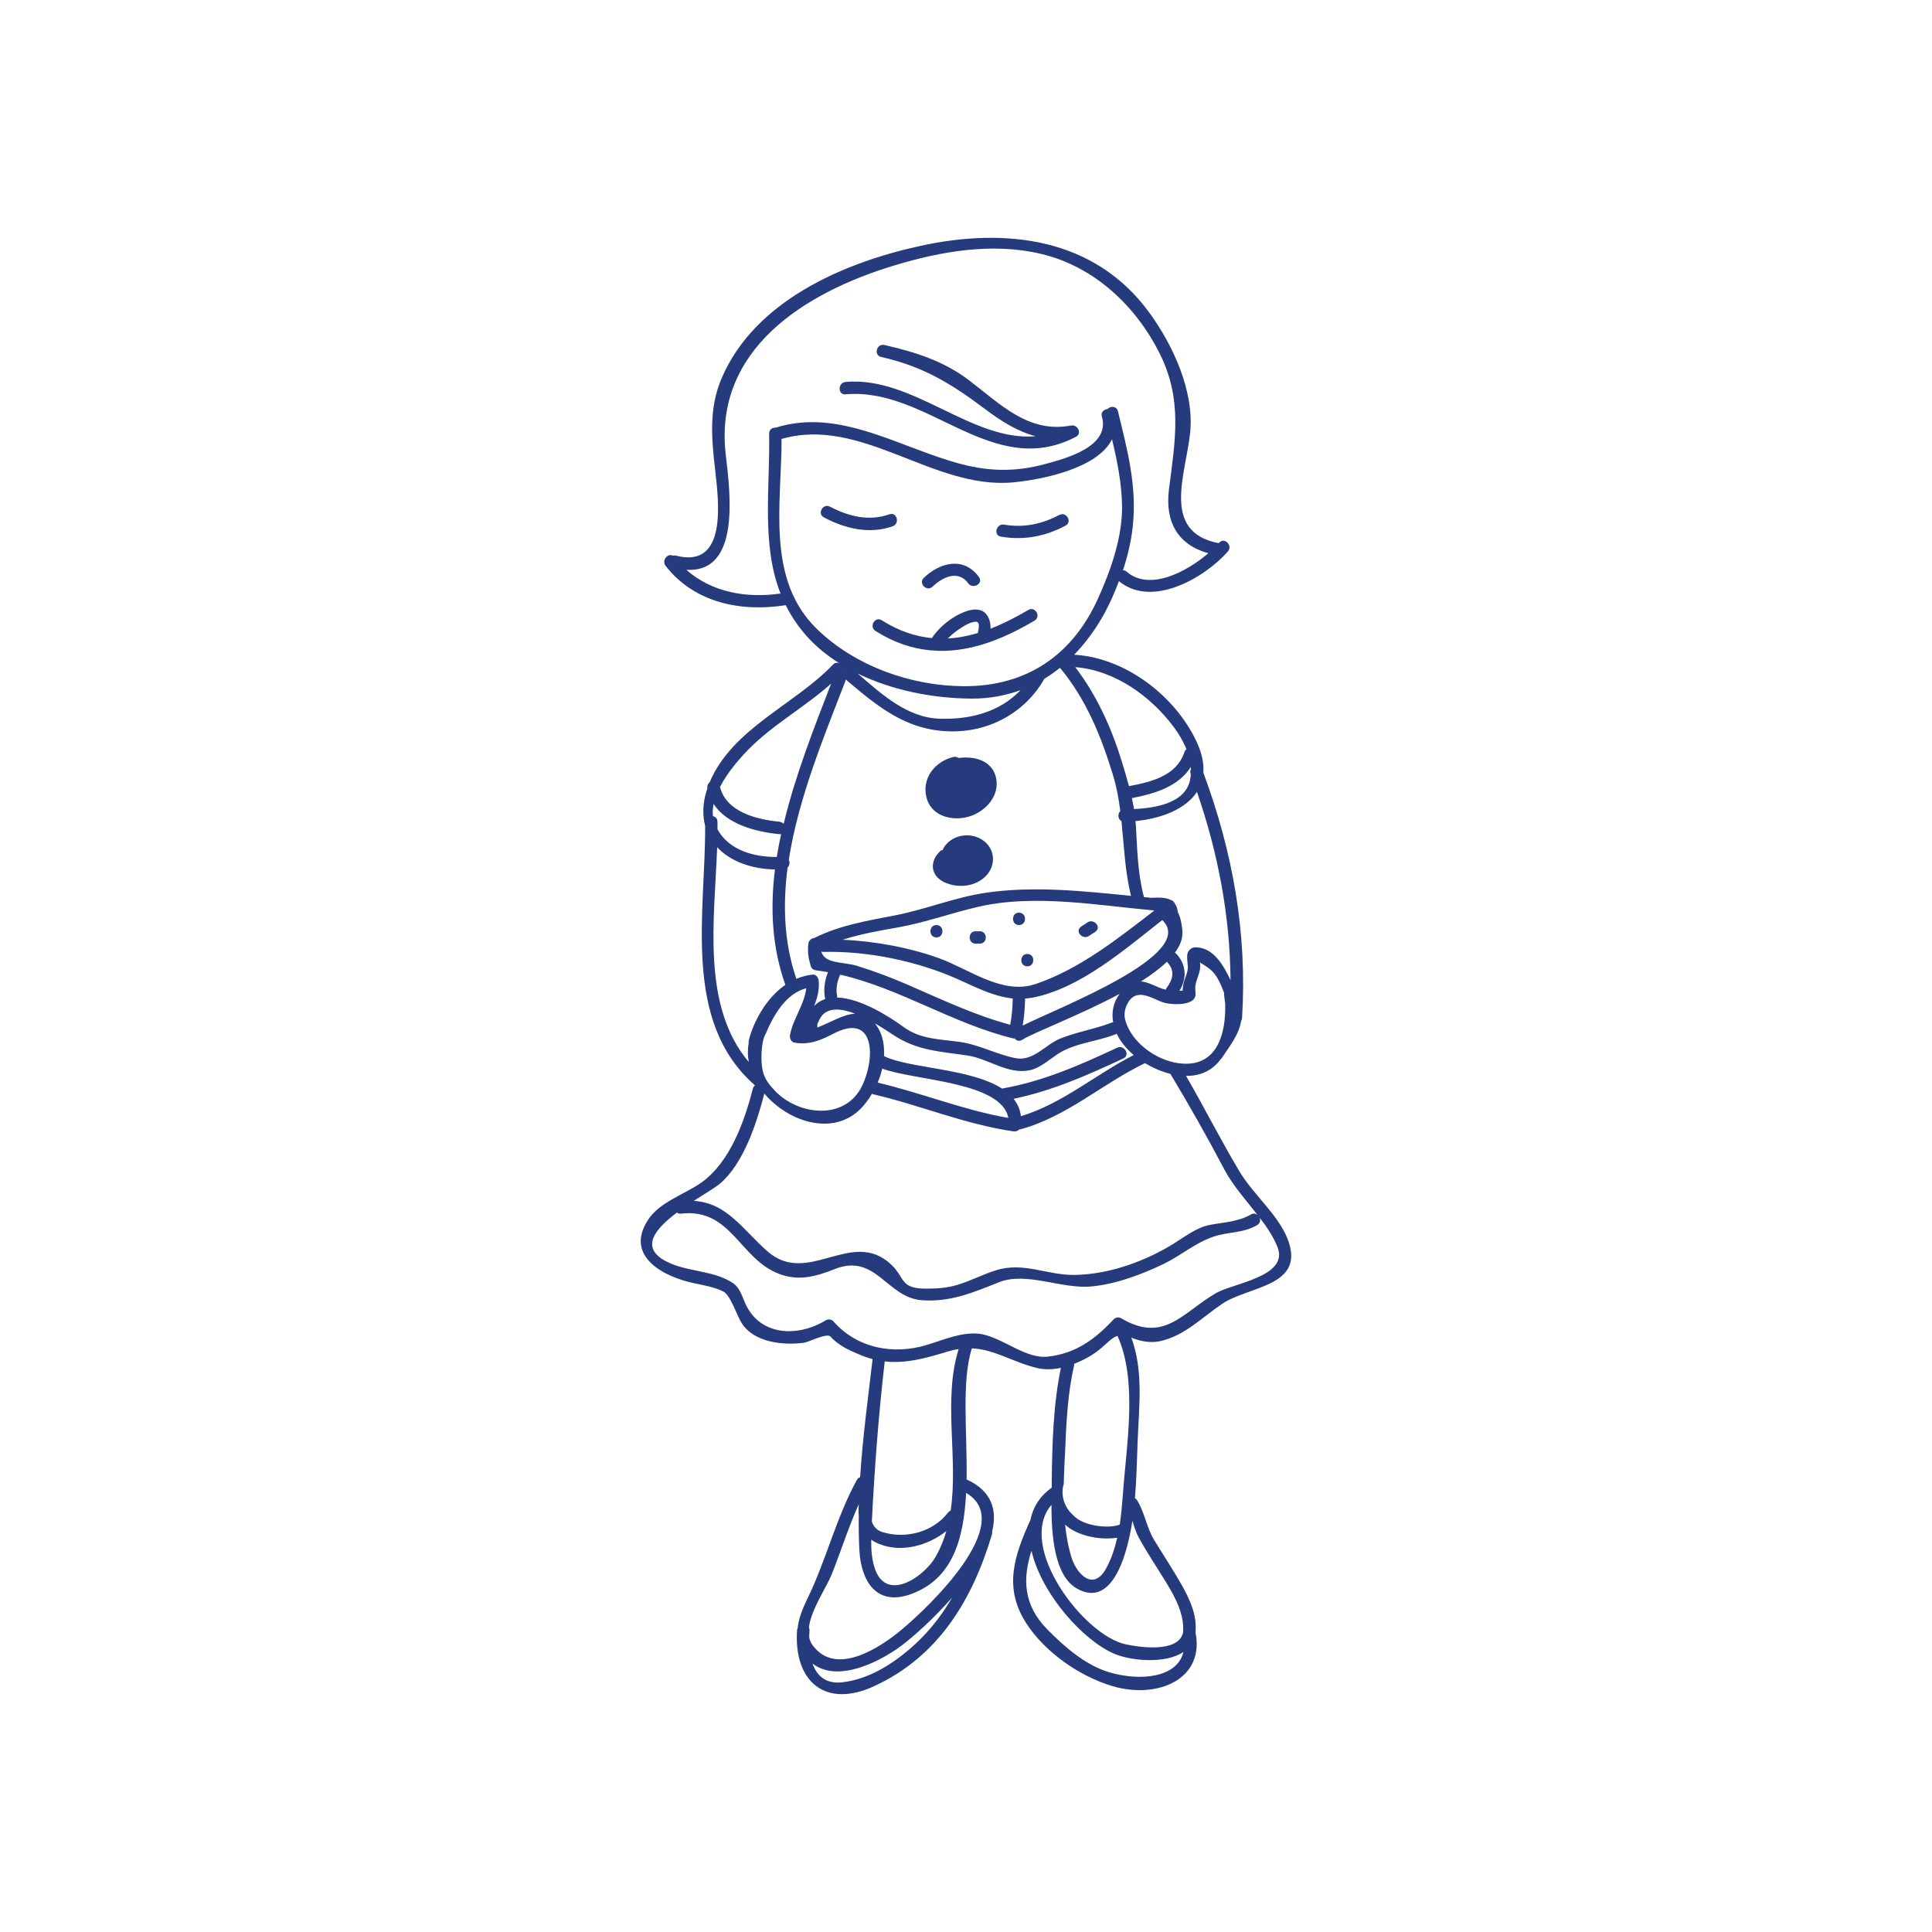 <?xml version="1.0" encoding="utf-8"?>
<!-- Generator: Adobe Illustrator 16.0.0, SVG Export Plug-In . SVG Version: 6.00 Build 0)  -->
<!DOCTYPE svg PUBLIC "-//W3C//DTD SVG 1.1 Tiny//EN" "http://www.w3.org/Graphics/SVG/1.1/DTD/svg11-tiny.dtd">
<svg version="1.1" baseProfile="tiny" id="Layer_1" xmlns="http://www.w3.org/2000/svg" xmlns:xlink="http://www.w3.org/1999/xlink"
	 x="0px" y="0px" width="350px" height="350px" viewBox="0 0 350 350" overflow="scroll" xml:space="preserve">
<g>
	<path fill="#263A7E" d="M186.288,110.498c-2.279,1.347-4.559,2.508-6.839,3.395c0.029-2.338-1.211-4.088-4.049-3.271
		c-2.415,0.707-5.114,2.731-6.578,4.973c-2.991-0.287-6.009-1.28-9.085-3.228c-1.228-0.781-2.354,1.166-1.134,1.942
		c3.318,2.104,6.62,3.183,9.909,3.504c0.988,0.069,0.988,0.069,1.53,0.093c5.853,0.148,11.652-2.083,17.375-5.473
		C188.66,111.701,187.531,109.756,186.288,110.498z M177.17,114.671c-1.814,0.544-3.637,0.893-5.462,0.996
		c0.784-0.794,1.692-1.49,2.598-2.053c0.707-0.447,1.538-0.909,2.391-0.983c0.957-0.091,0.577,1.344,0.468,1.902
		C177.157,114.583,177.173,114.626,177.17,114.671z"/>
	<path fill="#263A7E" d="M168.94,106.276c1.817-1.737,4.651-3.092,6.466-0.6c0.851,1.153,2.8,0.032,1.943-1.137
		c-2.729-3.73-6.999-2.72-9.992,0.149C166.31,105.687,167.898,107.275,168.94,106.276z"/>
	<path fill="#263A7E" d="M161.119,93.174c-3.669,1.296-7.396,0.388-10.735-1.381c-1.28-0.68-2.412,1.256-1.132,1.937
		c3.842,2.043,8.244,3.098,12.462,1.612C163.069,94.861,162.487,92.69,161.119,93.174z"/>
	<path fill="#263A7E" d="M181.317,97.212c4.139,0.717,8.021-0.027,11.716-1.985c1.277-0.68,0.141-2.617-1.135-1.937
		c-3.132,1.655-6.474,2.364-9.986,1.753C180.496,94.799,179.894,96.965,181.317,97.212z"/>
	<path fill="#263A7E" d="M177.5,168.706h-0.747c-1.445,0-1.445,2.242,0,2.242h0.747C178.947,170.948,178.947,168.706,177.5,168.706z
		"/>
	<path fill="#263A7E" d="M186.104,172.821c-1.445,0-1.445,2.239,0,2.239C187.558,175.061,187.558,172.821,186.104,172.821z"/>
	<path fill="#263A7E" d="M197.371,169.493c0.356-0.269,0.768-0.46,1.126-0.744c1.13-0.898-0.47-2.479-1.588-1.583
		c-0.349,0.274-0.769,0.465-1.121,0.75C194.648,168.807,196.253,170.385,197.371,169.493z"/>
	<path fill="#263A7E" d="M184.608,165.337c-1.45,0-1.45,2.242,0,2.242C186.054,167.58,186.054,165.337,184.608,165.337z"/>
	<path fill="#263A7E" d="M169.646,167.58c-1.451,0-1.451,2.248,0,2.248C171.091,169.827,171.091,167.58,169.646,167.58z"/>
	<path fill="#263A7E" d="M233.214,224.324c-1.77-4.351-6.121-7.916-8.57-11.941c-3.422-5.703-6.435-11.686-9.781-17.478
		c2.845,0.045,4.888-1.14,6.277-3.021c0.056-0.056,0.117-0.093,0.165-0.165c1.339-2.021,3.166-4.284,3.541-6.779
		c0.088-0.146,0.151-0.313,0.165-0.518c0.956-15.326-1.677-30.105-7.014-44.445c0.114-1.578-0.21-3.369-1.137-5.414
		c-3.783-8.336-12.893-15.43-22.263-15.95c2.112-2.194,3.982-4.734,5.547-7.619c0.965-1.777,1.81-3.719,2.561-5.709
		c5.967,4.909,15.443-0.531,19.733-5.369c0.957-1.079-0.629-2.678-1.586-1.588c-0.021,0.021-0.048,0.048-0.066,0.074
		c-10.549-2.014-5.924-12.561-5.175-20.042c0.752-7.481-3.09-15.788-7.369-21.678c-9.963-13.719-26.165-15.499-41.579-12.122
		c-13.982,3.063-29.972,9.994-35.944,23.986c-2.34,5.489-1.807,10.932-1.158,16.652c0.656,5.786,2.213,17.905-7.133,15.456
		c-0.213-0.056-0.404-0.032-0.577,0.013c-0.893-0.497-2.041,0.869-1.257,1.862c5.247,6.716,13.679,8.379,21.745,7.109
		c1.031,2.054,2.354,4.038,4.102,5.935c1.647,1.783,3.568,3.289,5.635,4.601c-0.367-0.181-0.811-0.165-1.182,0.234
		c-6.937,7.263-18.225,11.562-22.334,21.301c-0.298,0.244-0.489,0.624-0.407,1.113c-0.518,1.469-0.736,2.882-0.736,4.163
		c0,0.924,0.109,1.796,0.327,2.611c0.083,15.804-4.242,35.447,9.033,47.035c-0.165,0.136-0.327,0.327-0.38,0.571
		c-1.525,5.93-4.11,13.249-9.25,16.974c-3.074,2.205-7.672,3.538-9.792,6.886c-4.219,6.583,2.936,10.254,8.323,11.396
		c1.823,0.383,3.645,0.681,5.332,1.496c1.36,0.68,2.476,4.407,3.374,5.768c2.229,3.509,7.534,4.027,11.235,3.535
		c0.871-0.108,4.189-1.849,4.843-1.112c1.496,1.711,3.807,2.664,5.847,3.506c0.6,0.219,1.198,0.409,1.769,0.574
		c-0.815,6.934-1.796,14.17-2.258,21.381c-0.218,0.082-0.462,0.218-0.598,0.515c-3.783,6.886-5.55,14.556-9.006,21.601
		c-0.842,1.74-1.549,3.51-1.714,5.253c-0.053,0.105-0.109,0.218-0.109,0.351c-0.624,9.359,5.17,14.255,14.064,10.095
		c11.618-5.388,17.709-15.642,21.249-27.448c0.053-0.191,0.053-0.382,0.026-0.518c0.951-3.863-0.026-7.346-4.626-9.439
		c0.136-8.569-0.951-17.765,0.952-23.75c4.162,0.191,7.374,2.503,11.917,3.592c1.331,0.298,2.773,0.245,4.216-0.053
		c-1.387,6.636-1.578,13.79-1.66,20.509v1.198c-2.231,1.578-3.427,3.618-3.862,5.874c-0.027,0-0.027,0-0.027,0.029
		c-2.885,6.395-4.843,12.105-0.845,18.471c3.374,5.358,9.769,9.819,15.78,11.589c8.241,2.394,16.729-1.334,14.989-9.793
		c0.026-0.056,0.026-0.108,0.026-0.164c0.218-3.045-1.033-5.712-2.477-8.323c-1.577-2.776-3.344-5.441-5.005-8.161
		c-1.413-2.314-1.713-4.979-3.129-7.264c-0.106-0.162-0.245-0.273-0.38-0.354c0.3-3.4,0.354-6.827,0.488-10.228
		c0.247-6.477,1.09-12.789-1.143-18.88c0.083,0.026,0.139,0.056,0.191,0.082c1.443,0.624,3.4,0.925,4.923,0.598
		c4.517-0.954,7.646-4.299,11.373-6.801C226.277,232.922,236.724,233.086,233.214,224.324z M213.412,192.595
		c-4.033-0.58-8.459-3.757-9.559-7.798c-0.261-0.942-0.114-1.931,0.311-2.803c1.57-3.235,4.352-1.195,6.439-0.433
		c1.251,0.454,4.952,0.698,5.8-0.749c0.313-0.534,0.135-1.193,0.119-1.767c-0.019-1.289,0.9-2.609,0.906-3.996
		c0-0.239-0.021-0.468-0.048-0.699c0.629,0.38,1.246,0.773,1.825,1.235c1.225,0.982,1.892,2.571,2.55,4.269
		c-0.074,0.142,0.194,1.757,0.197,1.956C222.117,187.275,220.497,193.625,213.412,192.595z M202.376,189.805
		c-6.66,3.124-13.399,6.078-20.682,7.367c-0.053,0.013-0.085,0.045-0.127,0.053c-5.705-3.703-16.96-3.663-21.421-5.905
		c0.106-1.868-0.194-3.688-1.145-5.215c-0.17-0.276-0.348-0.502-0.526-0.726c1.437,0.826,2.675,1.658,3.408,2.142
		c4.227,2.8,8.392,2.965,13.31,3.679c3.876,0.561,7.41,3.533,11.397,2.678c1.767-0.374,3.507-1.92,4.943-2.877
		c3.085-2.062,7.182-2.284,10.579-3.634c0.077-0.026,0.125-0.08,0.188-0.117c0.678,1.479,1.777,2.773,3.082,3.879
		c-6.905,3.527-12.933,8.819-20.43,11.078c-0.148-1.232-0.627-2.253-1.331-3.146c6.961-1.438,13.467-4.307,19.885-7.313
		C204.82,191.136,203.678,189.199,202.376,189.805z M182.672,202.524c-8.082-1.408-15.701-4.516-23.673-6.402
		c0.348-0.82,0.622-1.668,0.826-2.529C165.653,195.764,181.435,195.937,182.672,202.524z M143.904,188.88
		c2.611,0.463,4.678-0.382,6.99-1.577c7.672-4.055,7.728,4.431,5.252,9.465c-2.994,6.095-11.017,5.332-15.315,1.278
		c-0.056-0.027-0.082-0.054-0.109-0.08c-0.191-0.191-0.409-0.409-0.571-0.627c-1.198-1.251-1.889-2.38-2.106-4.094
		c-0.136-1.06-0.136-2.521,0-3.555c0.138-0.868,0.202-1.464,0.555-2.227c0.027-0.056,0.053-0.082,0.083-0.108
		c1.469-3.536,3.727-7.372,7.372-8.326c-0.3,2.912-2.394,5.526-2.938,8.462C143.033,188.035,143.277,188.742,143.904,188.88z
		 M148.083,186.144c-0.04-0.281-0.032-0.539,0.024-0.778c0.062-0.085,0.13-0.162,0.17-0.273c1.02-2.736,3.793-2.542,6.633-1.456
		C152.75,183.748,150.389,185.257,148.083,186.144z M151.648,180.714c0.008-0.106,0.024-0.215,0-0.335
		c-0.273-1.291,0.026-2.624,0.558-3.81c10.863,2.484,20.482,8.916,31.359,11.551c0.08,0.011,0.16,0.006,0.245,0.011
		c0.305,0.386,0.817,0.59,1.365,0.245c2.274-1.414,10.53-4.493,17.666-8.334c-1.089,1.442-1.53,3.177-1.182,5.146
		c-0.048,0.011-0.088,0.003-0.139,0.021c-3.076,1.209-6.339,1.697-9.409,2.922c-2.769,1.108-4.91,4.219-8.188,3.555
		c-3.433-0.686-6.438-2.404-9.99-2.922c-3.634-0.526-7.146-0.446-10.252-2.721C160.925,184.035,155.79,180.823,151.648,180.714z
		 M185.268,185.788c0.287-1.626,0.398-3.23,0.438-4.894c0.494-0.034,0.985-0.088,1.49-0.188c8.557-1.734,16.418-8.583,23.354-14.027
		C217.041,172.829,192.111,182.401,185.268,185.788z M211.329,178.987c-0.083,0.106-0.114,0.207-0.151,0.313
		c-0.476-0.125-0.94-0.273-1.376-0.468c-0.88-0.398-2.004-0.925-3.098-1.036c1.816-1.155,3.442-2.354,4.71-3.581
		c0.031,0.048,0.042,0.101,0.09,0.149C212.898,175.868,212.477,177.479,211.329,178.987z M187.595,178.27
		c-5.985,2.02-11.971-2.672-17.415-4.654c-5.355-1.945-11.638-3.116-17.536-3.369c3.247-1.052,6.604-1.626,10.029-2.237
		c4.965-0.882,9.699-2.625,14.611-3.751c10.204-2.33,21.548-0.239,31.845,0.686C202.467,170.077,195.564,175.571,187.595,178.27z
		 M173.69,177.468c3.254,1.466,6.378,3.065,9.779,3.416c-0.034,1.621-0.153,3.148-0.465,4.756
		c-6.577-1.754-12.699-4.719-18.944-7.412c-2.891-1.243-5.823-2.333-8.833-3.263c-2.474-0.754-5.808-0.303-6.44-2.587
		c0.09,0.027,0.17,0.069,0.279,0.069C157.208,172.248,166.249,174.115,173.69,177.468z M216.839,143.458
		c3.822,11.083,5.985,22.432,6.083,34.105c-1.365-2.88-3.177-5.951-6.375-5.951c-0.808,0-1.425,0.686-1.475,1.458
		c-0.043,0.662,0.063,1.315,0.111,1.979c0.088,1.216-0.688,2.248-0.831,3.435c-0.083,0.68-0.154,0.905-0.083,0.959
		c-0.196,0.042-0.401,0.045-0.603,0.063c1.365-2.21,1.299-4.718-0.579-6.737c-0.08-0.08-0.16-0.117-0.245-0.17
		c0.92-1.235,1.419-2.492,1.355-3.746c0.005-0.059,0.026-0.109,0.019-0.178c-0.128-1.195-0.295-2.375-0.843-3.44
		c-0.056-0.566-0.22-1.089-0.561-1.583c-0.039-0.083-0.087-0.151-0.141-0.221c-0.008-0.011-0.013-0.021-0.021-0.032
		c-0.003-0.002-0.009-0.005-0.014-0.008c-0.136-0.165-0.303-0.287-0.5-0.335c-0.956-0.539-2.488-0.454-3.405-0.417
		c-0.016,0-0.029,0.019-0.045,0.019c-0.481-0.042-0.965-0.093-1.445-0.138c-1.146-4.282-1.212-8.589-1.464-12.996
		c-0.014-0.26-0.069-0.515-0.088-0.776C210.309,148.309,214.774,146.622,216.839,143.458z M215.736,139.385
		c-0.114,0.22-0.154,0.497-0.04,0.81c0.019,0.027,0.024,0.059,0.029,0.083c-0.029,0.391-0.08,0.781-0.167,1.167
		c-0.97,4.091-6.254,4.925-10.117,5.125c-0.111-0.667-0.247-1.326-0.39-1.985c4.165-0.802,8.435-2.088,10.685-5.65
		C215.749,139.085,215.729,139.239,215.736,139.385z M212.689,131.774c0.879,1.19,1.673,2.529,2.244,3.951
		c-0.151,0.125-0.284,0.284-0.358,0.507c-1.416,4.322-6.025,5.43-10.047,6.185c-0.388-1.443-0.818-2.869-1.252-4.298
		c-1.886-6.195-4.561-12.125-8.482-17.257C201.954,121.405,208.489,126.131,212.689,131.774z M124.338,103.221
		c9.774,0.582,7.989-13.666,7.146-20.795c-2.269-19.144,14.361-29.462,30.562-34.35c8.573-2.585,17.773-4.173,26.596-2.072
		c9.534,2.271,17.058,9.341,21.386,17.917c4.261,8.442,2.866,15.865,1.742,24.701c-0.762,5.999,1.647,10.063,7.128,11.604
		c-4.022,3.448-10.692,6.896-14.795,3.339c-0.201-0.183-0.433-0.247-0.664-0.263c0.851-2.574,1.472-5.218,1.756-7.784
		c0.827-7.316-0.942-13.958-2.669-21.011c-0.242-0.994-1.377-0.978-1.91-0.396c-0.633,0.061-1.23,0.574-1.002,1.366
		c1.572,5.403-6.469,7.566-10.263,8.586c-5.215,1.408-9.858,1.387-15.114,0.035c-10.987-2.83-22.01-10.284-33.693-6.636
		c-0.008,0.005-0.016,0.008-0.019,0.013c-0.587-0.042-1.198,0.313-1.188,1.068c0.181,9.968-1.435,20.068,2.062,28.981
		C135.211,108.407,128.953,107.317,124.338,103.221z M148.027,113.983c-9.33-9.024-6.413-22.826-6.439-34.464
		c14.505-4.176,27.421,9.187,41.898,7.872c4.883-0.449,15.331-2.409,17.966-7.813c0.938,3.929,1.738,7.858,1.814,11.955
		c0.114,5.723-2.042,11.817-4.386,16.971c-4.67,10.281-12.988,15.849-24.255,15.807C165.04,124.272,154.939,120.675,148.027,113.983
		z M184.88,125.032c-3.674,3.847-8.857,5.345-14.617,5.169c-5.956-0.178-10.597-4.489-14.909-8.198
		c6.426,3.151,13.937,4.532,20.724,4.556C179.277,126.572,182.188,125.999,184.88,125.032z M153.316,120.93
		c-0.011,0.005-0.019,0.005-0.029,0.011c0.008-0.005,0.013-0.011,0.021-0.011C153.311,120.93,153.313,120.93,153.316,120.93z
		 M152.841,121.177c-0.021,0.019-0.048,0.029-0.069,0.045c-0.005-0.199-0.08-0.391-0.183-0.563c0.109,0.167,0.181,0.354,0.183,0.553
		C152.79,121.195,152.819,121.193,152.841,121.177z M152.299,120.361c-0.04-0.037-0.072-0.08-0.117-0.111
		c0.013,0.01,0.026,0.021,0.04,0.026C152.251,120.3,152.27,120.335,152.299,120.361z M153.151,123.374
		c0.029-0.112,0.029-0.191,0.029-0.3c5.768,4.87,10.881,9.194,18.769,9.412c7.184,0.234,13.759-3.371,17.25-9.519
		c0.983-0.598,1.924-1.259,2.824-1.987c4.739,5.682,7.483,12.436,9.619,19.483c0.654,2.136,1.034,4.306,1.308,6.474
		c-0.511,0.502-0.441,1.472,0.212,1.812c0.457,4.535,0.644,9.091,1.722,13.543c-8.74-0.871-17.629-1.835-26.308-0.558
		c-5.617,0.829-10.933,3.039-16.504,4.109c-5.042,0.975-9.901,1.77-14.529,4.065c-0.51,0.063-1.015,0.401-1.095,1.039
		c-0.183,1.477,0,2.582,0.415,4.043c0.149,0.521,0.574,0.759,1.082,0.818c0.688,0.085,1.371,0.191,2.048,0.309
		c-0.603,1.557-0.86,3.188-0.504,4.856v0.011c-0.747,0.241-1.421,0.653-2.003,1.259c0.574-1.439,0.986-2.917,0.826-4.574
		c-0.056-0.542-0.462-1.196-1.116-1.113c-1.06,0.119-2.032,0.393-2.93,0.768c-2.237-6.551-2.473-13.344-1.586-20.164
		c0.38-0.383,0.436-0.954,0.218-1.387C144.637,144.563,149.289,133.411,153.151,123.374z M135.469,135.887
		c4.516-4.625,10.31-7.752,15.1-12.051c-3.076,7.97-6.503,16.62-8.597,25.408c-0.191-0.191-0.436-0.327-0.763-0.382
		c-4.107-0.38-9.657-1.767-10.772-6.31C131.798,139.914,133.947,137.464,135.469,135.887z M129.269,145.625
		c2.394,3.727,7.699,5.087,11.941,5.494c0.109,0.026,0.218-0.027,0.3-0.027c-0.3,1.387-0.571,2.773-0.789,4.163
		c-4.189,0-8.679-1.225-10.746-5.034c0-0.462,0.026-0.898,0-1.36c0-0.568-0.354-0.898-0.816-1.004
		C129.078,147.121,129.13,146.385,129.269,145.625z M135.634,188.986c-0.215,1.147-0.186,2.29,0.016,3.406
		c-8.61-10.175-6.206-25.812-5.73-38.906c2.341,2.505,6.121,3.945,10.475,4.027c-0.885,7.048-0.544,14.093,1.883,20.907
		C137.199,181.88,135.376,188.795,135.634,188.986z M130.411,214.45c4.306-3.664,6.666-10.996,8.06-16.341
		c4.333,5.148,12.388,7.752,17.374,2.821c0.778-0.771,1.49-1.732,2.117-2.784c0.056,0.021,0.096,0.059,0.162,0.074
		c8.565,1.993,16.697,5.462,25.44,6.734c0.465,0.066,0.845-0.077,1.098-0.363c0.082,0,0.156,0.011,0.244-0.017
		c8.345-2.273,14.837-8.277,22.525-11.98c1.464,0.884,3.045,1.562,4.604,1.955c3.409,5.685,6.649,11.396,9.753,17.289
		c1.552,2.938,3.916,5.55,6.012,8.243c-0.327-0.247-0.763-0.327-1.198-0.056c-2.338,1.334-4.869,1.387-7.425,1.878
		c-2.341,0.434-4.517,2.123-6.475,3.345c-5.196,3.238-11.67,5.579-17.847,5.715c-5.223,0.108-9.33-2.45-14.5-0.816
		c-2.42,0.76-4.623,1.958-7.072,2.665c-1.551,0.436-3.129,0.624-4.734,0.624c-5.712,0.218-4.407-1.849-7.128-4.378
		c-7.154-6.665-15.042,4.081-22.387-2.367c-4.569-4.024-7.345-8.785-13.357-9.141C127.717,216.246,129.566,215.13,130.411,214.45z
		 M160.279,246.632c3.81,0.436,7.537-0.598,11.344-1.767c0.709-0.218,1.389-0.382,2.04-0.462c-2.882,9.304-0.026,19.723-1.44,29.244
		c-0.165,0.079-0.327,0.188-0.462,0.351c-2.721,3.564-7.672,4.843-11.862,3.564c-1.089-0.326-1.661-1.033-1.958-1.904
		C158.43,266.001,159.164,256.235,160.279,246.632z M159.302,279.712c3.998,1.631,8.785,0.301,12.132-2.34
		c-0.436,1.524-1.033,3.047-1.852,4.516c-1.958,3.592-8.759,8.405-10.99,2.556c-0.651-1.711-0.789-3.618-0.76-5.521
		C158.239,279.221,158.73,279.494,159.302,279.712z M162.946,300.224c-3.021,2.285-6.583,4.107-10.366,4.543
		c-3.074,0.326-4.623-1.251-5.385-3.4c4.543,3.536,12.106-0.271,15.996-3.156c2.231-1.657,5.93-4.952,9.303-8.814
		C170.127,293.476,167.08,297.121,162.946,300.224z M175.023,270.462c9.304,5.44-6.963,20.838-11.641,24.73
		c-3.892,3.262-12.053,8.703-16.243,2.747c-0.271-0.409-0.462-0.845-0.542-1.308c0-0.436,0.027-0.871,0.053-1.307
		c0-0.188-0.053-0.351-0.109-0.516c0.409-3.235,3.156-7.21,4.136-9.601c1.684-4.245,3.044-8.57,4.896-12.707
		c-0.056,0.736-0.056,1.442,0,2.123c-0.026,2.093,0,4.16,0.109,6.2c0.298,5.579,3.047,10.095,9.086,8.055
		C172.577,286.213,174.59,278.841,175.023,270.462z M201.032,302.971c-4.381-1.278-8.217-4.651-11.317-7.808
		c-4.407-4.461-4.434-9.248-2.855-14.227c1.822,7.861,9.412,16.322,15.07,18.687c2.938,1.228,9.112,1.879,12.46-0.351
		C213.247,303.978,206.525,304.575,201.032,302.971z M205.139,275.522c0.327,1.007,0.598,1.987,1.143,2.991
		c1.525,2.803,3.318,5.441,4.979,8.161c1.169,1.905,2.285,3.945,2.829,6.121c0.298,1.357,0.298,2.378,0.218,3.021
		c-0.924,3.674-7.97,2.585-10.393,2.066c-7.59-1.631-19.831-17.737-13.437-25.271c0,5.467,0.515,12.76,4.542,15.126
		C201.93,291.763,204.433,280.23,205.139,275.522z M194.42,274.489c-0.027-0.029-0.027-0.029-0.027-0.029
		c-1.577-1.36-2.311-3.618-1.687-5.629c0.056-2.014,0.139-4.025,0.247-5.903c0.215-5.141,0.462-10.528,1.631-15.56
		c0.027-0.111,0-0.191,0-0.301c1.661-0.624,3.236-1.521,4.461-2.476c1.469-1.172,2.284-2.229,3.4-2.585
		c3.7,8.215,1.604,19.805,0.98,28.673c-0.136,1.822-0.301,3.674-0.571,5.523C200.787,276.992,196.136,276.447,194.42,274.489z
		 M202.393,278.569c-0.437,1.905-1.034,3.781-1.958,5.468c-2.288,4.298-5.253,1.251-6.26-1.687
		c-0.624-1.958-1.007-4.028-1.222-6.147C195.155,278.27,199.371,279.059,202.393,278.569z M220.292,234.255
		c-6.12,3.563-9.412,9.139-17.167,4.569c-0.406-0.271-1.007-0.191-1.359,0.165c-3.372,3.618-6.854,6.2-11.915,6.774
		c-4.025,0.462-8.079-3.348-12.051-4.081c-3.239-0.573-6.966,1.087-9.958,1.984c-6.067,1.823-12.595,0.571-16.867-4.298
		c-0.327-0.38-0.951-0.436-1.36-0.191c-5.276,3.212-12.295,2.829-14.797-3.51c-0.462-1.142-0.954-2.502-2.014-3.209
		c-3.618-2.423-8.379-1.96-12.215-4.001c-4.705-2.502-1.849-5.873,2.041-8.785c0.191,0.136,0.409,0.218,0.707,0.191
		c9.142-1.06,10.584,8.161,17.792,10.908c3.539,1.36,6.665,0.491,10.092-0.869c7.401-2.938,9.412,5.085,15.642,5.63
		c5.143,0.436,9.413-1.36,14.094-3.239c4.979-1.984,11.317,1.255,16.702,0.763c4.489-0.406,9.168-2.176,13.192-4.106
		c3.076-1.496,5.659-3.78,8.924-4.896c2.776-0.951,5.332-0.601,7.943-2.094c0.571-0.329,0.653-0.897,0.491-1.359
		c1.305,1.684,2.446,3.4,3.209,5.275C233.594,231.264,223.393,232.459,220.292,234.255z"/>
	<path fill="#263A7E" d="M174.441,148.173c3.258-0.438,6.544-3.339,6.076-6.841c-0.46-3.478-3.865-4.426-6.875-4.014
		c-0.239-0.183-0.556-0.279-0.93-0.186c-3.023,0.747-5.377,3.315-5.016,6.559C168.082,147.19,171.272,148.606,174.441,148.173z"/>
	<path fill="#263A7E" d="M177.858,152.084c-2.296-1.432-5.553-0.779-6.937,1.557c-0.072,0.114-0.09,0.22-0.114,0.332
		c-0.188,0.037-0.385,0.111-0.55,0.282c-1.929,1.896-1.65,4.431,0.863,5.595c2.373,1.089,5.513,0.805,7.408-1.079
		C180.581,156.738,180.278,153.595,177.858,152.084z"/>
	<path fill="#263A7E" d="M153.184,71.438c14.938-1.35,26.542,15.626,41.72,7.699c1.192-0.622,0.321-2.274-0.866-2.051
		c-7.707,1.466-12.823-3.884-18.421-8.145c-4.646-3.539-9.758-5.149-15.395-6.44c-1.411-0.324-2.008,1.836-0.6,2.163
		c7.643,1.745,12.637,4.782,18.843,9.455c3,2.25,5.922,4.057,9.146,4.907c-11.62,1.004-22.238-10.929-34.427-9.834
		C151.757,69.323,151.746,71.565,153.184,71.438z"/>
</g>
</svg>
